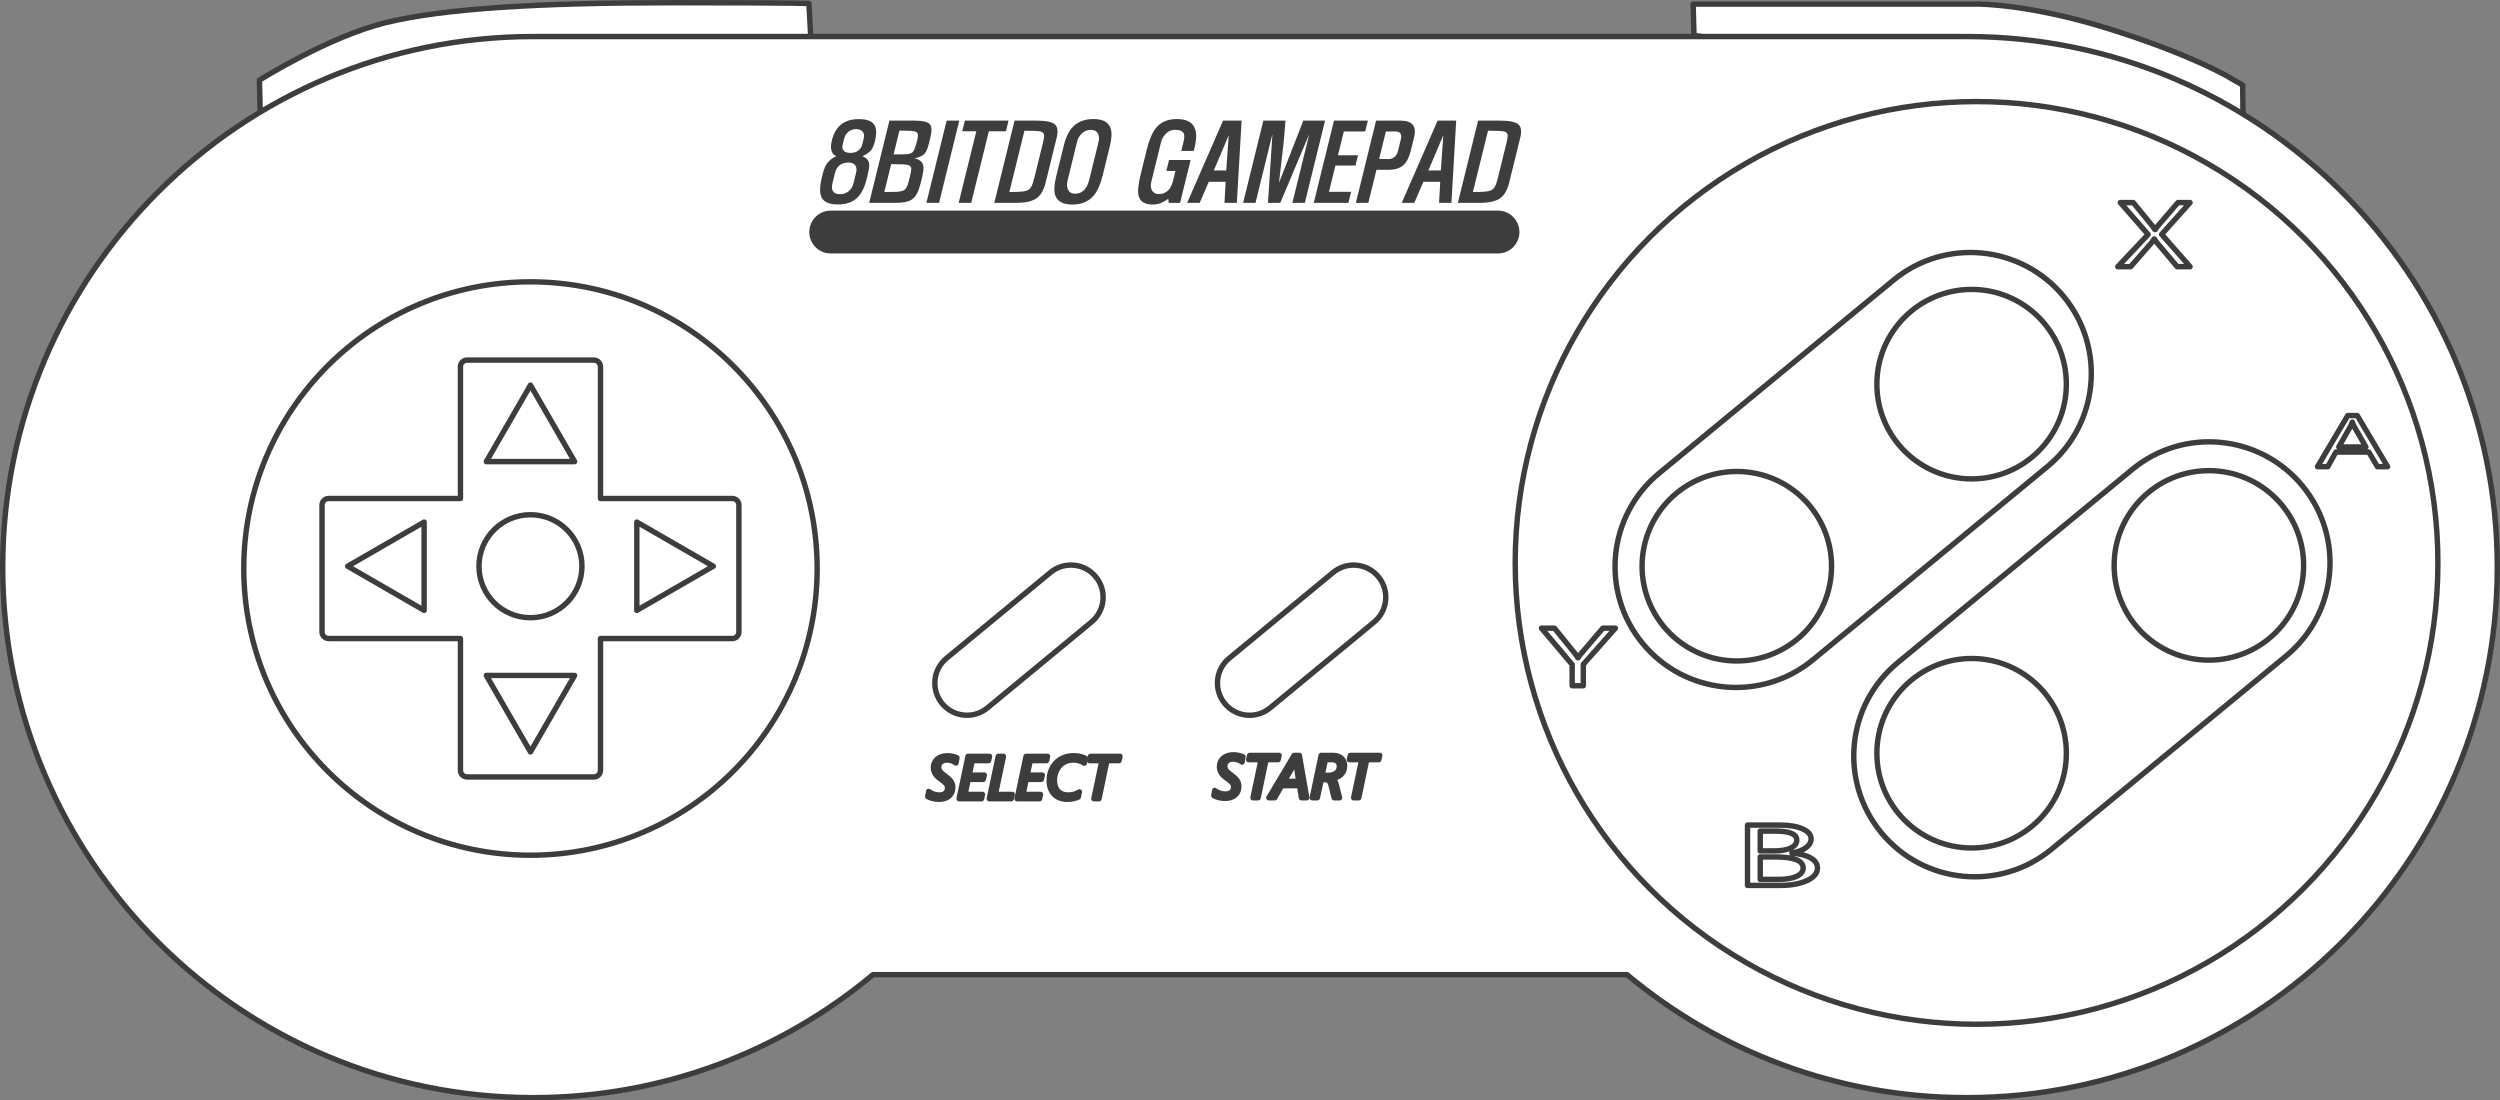 ﻿<?xml version="1.0" encoding="utf-8"?>
<!DOCTYPE svg PUBLIC "-//W3C//DTD SVG 1.1//EN" "http://www.w3.org/Graphics/SVG/1.1/DTD/svg11.dtd">
<svg xmlns="http://www.w3.org/2000/svg" xmlns:xlink="http://www.w3.org/1999/xlink" version="1.1" baseProfile="full" width="460.927" height="202.872" viewBox="0 0 460.93 202.87" enable-background="new 0 0 460.93 202.87" xml:space="preserve">
	<rect x="0" y="0" width="460.93" height="202.87" fill="#808080" stroke="none"/>
	<g>
		<path fill="#FFFFFF" fill-opacity="1" stroke-linejoin="round" stroke="#3D3D3D" stroke-opacity="1" d="M 413.549,21.639L 312.323,6.525L 312.171,0.753L 364.726,0.753C 364.726,0.753 374.446,0.702 389.635,5.563C 404.824,10.424 411.204,14.373 411.204,14.373L 413.482,15.689L 413.549,21.639 Z "/>
		<path fill="#FFFFFF" fill-opacity="1" stroke-linejoin="round" stroke="#3D3D3D" stroke-opacity="1" d="M 149.483,6.955L 47.982,20.853L 47.83,14.778C 47.83,14.778 60.589,6.728 71.221,4.146C 81.853,1.563 99.405,0.5 123.927,0.5C 148.45,0.5 149.141,0.652 149.141,0.652L 149.483,6.955 Z "/>
		<path fill="#FFFFFF" fill-opacity="1" stroke-linejoin="round" stroke="#3D3D3D" stroke-opacity="1" d="M 98.318,6.736C 98.55,6.736 98.781,6.737 99.013,6.739L 99.013,6.736L 361.48,6.736L 361.48,6.743L 362.609,6.736C 416.633,6.736 460.427,50.531 460.427,104.554C 460.427,158.578 416.632,202.372 362.609,202.372C 338.779,202.372 316.939,193.851 299.971,179.69L 160.957,179.69C 143.988,193.851 122.148,202.372 98.318,202.372C 44.295,202.372 0.5,158.578 0.5,104.554C 0.5,50.531 44.295,6.736 98.318,6.736 Z "/>
		<path fill="#FFFFFF" fill-opacity="1" stroke-linejoin="round" stroke="#3D3D3D" stroke-opacity="1" d="M 202.029,106.336L 202.029,106.336C 204.114,108.862 203.757,112.599 201.232,114.685L 182.061,130.514C 179.535,132.599 175.797,132.242 173.712,129.717L 173.712,129.717C 171.627,127.191 171.983,123.453 174.509,121.368L 193.68,105.539C 196.206,103.453 199.944,103.81 202.029,106.336 Z "/>
		<path fill="#FFFFFF" fill-opacity="1" stroke-linejoin="round" stroke="#3D3D3D" stroke-opacity="1" d="M 254.14,106.339L 254.14,106.339C 256.225,108.865 255.869,112.603 253.343,114.688L 234.171,130.518C 231.645,132.603 227.908,132.246 225.823,129.72L 225.823,129.72C 223.738,127.195 224.094,123.457 226.62,121.372L 245.792,105.542C 248.318,103.457 252.055,103.814 254.14,106.339 Z "/>
		<g>
			<ellipse fill="none" stroke-linejoin="round" stroke="#3D3D3D" stroke-opacity="1" cx="97.803" cy="104.818" rx="52.858" ry="52.858"/>
			<g>
				<path fill="none" stroke-linejoin="round" stroke="#3D3D3D" stroke-opacity="1" d="M 86.108,66.389L 109.499,66.389C 110.17,66.389 110.714,66.933 110.714,67.604L 110.714,91.907L 135.017,91.907C 135.688,91.907 136.232,92.451 136.232,93.122L 136.232,116.513C 136.232,117.184 135.688,117.728 135.017,117.728L 110.714,117.728L 110.714,142.031C 110.714,142.702 110.17,143.246 109.499,143.246L 86.108,143.246C 85.437,143.246 84.893,142.702 84.893,142.031L 84.893,117.728L 60.59,117.728C 59.919,117.728 59.375,117.184 59.375,116.513L 59.375,93.122C 59.375,92.451 59.919,91.907 60.59,91.907L 84.893,91.907L 84.893,67.604C 84.893,66.933 85.437,66.389 86.108,66.389 Z "/>
				<g>
					<path fill="#FFFFFF" fill-opacity="1" stroke-linejoin="round" stroke="#3D3D3D" stroke-opacity="1" d="M 97.803,71.006L 89.663,85.106L 105.943,85.106L 97.803,71.006 Z "/>
					<path fill="#FFFFFF" fill-opacity="1" stroke-linejoin="round" stroke="#3D3D3D" stroke-opacity="1" d="M 97.803,138.629L 105.943,124.53L 89.663,124.53L 97.803,138.629 Z "/>
					<g>
						<path fill="none" stroke-linejoin="round" stroke="#3D3D3D" stroke-opacity="1" d="M 97.803,94.9C 103.046,94.9 107.297,99.151 107.297,104.394C 107.297,109.637 103.046,113.887 97.803,113.887C 92.561,113.887 88.31,109.637 88.31,104.394C 88.31,99.151 92.561,94.9 97.803,94.9 Z "/>
						<path fill="#FFFFFF" fill-opacity="1" stroke-linejoin="round" stroke="#3D3D3D" stroke-opacity="1" d="M 131.51,104.394L 117.411,96.254L 117.411,112.534L 131.51,104.394 Z "/>
						<path fill="#FFFFFF" fill-opacity="1" stroke-linejoin="round" stroke="#3D3D3D" stroke-opacity="1" d="M 64.097,104.394L 78.196,112.534L 78.196,96.254L 64.097,104.394 Z "/>
					</g>
				</g>
			</g>
		</g>
		<ellipse fill="none" stroke-linejoin="round" stroke="#3D3D3D" stroke-opacity="1" cx="364.421" cy="103.786" rx="85.059" ry="85.059"/>
		<path fill="none" stroke-linejoin="round" stroke="#3D3D3D" stroke-opacity="1" d="M 380.492,54.668L 380.492,54.668C 388.319,64.169 386.964,78.216 377.463,86.044L 334.233,121.662C 324.733,129.489 310.686,128.133 302.858,118.633L 302.858,118.633C 295.03,109.132 296.386,95.085 305.887,87.257L 349.116,51.639C 358.617,43.811 372.664,45.167 380.492,54.668 Z "/>
		<path fill="none" stroke-linejoin="round" stroke="#3D3D3D" stroke-opacity="1" d="M 424.504,89.576L 424.504,89.576C 432.331,99.076 430.975,113.124 421.475,120.951L 378.245,156.569C 368.745,164.397 354.697,163.041 346.87,153.54L 346.87,153.54C 339.042,144.04 340.398,129.992 349.898,122.165L 393.128,86.547C 402.628,78.719 416.676,80.075 424.504,89.576 Z "/>
		<path fill="#FFFFFF" fill-opacity="1" stroke-linejoin="round" stroke="#3D3D3D" stroke-opacity="1" d="M 320.221,86.926C 329.868,86.926 337.688,94.747 337.688,104.394C 337.688,114.041 329.868,121.861 320.221,121.861C 310.574,121.861 302.753,114.041 302.753,104.394C 302.753,94.747 310.574,86.926 320.221,86.926 Z "/>
		<path fill="#FFFFFF" fill-opacity="1" stroke-linejoin="round" stroke="#3D3D3D" stroke-opacity="1" d="M 363.51,53.358C 373.157,53.358 380.978,61.178 380.978,70.826C 380.978,80.473 373.157,88.293 363.51,88.293C 353.863,88.293 346.043,80.473 346.043,70.826C 346.043,61.178 353.863,53.358 363.51,53.358 Z "/>
		<path fill="none" stroke-linejoin="round" stroke="#3D3D3D" stroke-opacity="1" d="M 363.51,121.405C 373.157,121.405 380.978,129.226 380.978,138.873C 380.978,148.52 373.157,156.34 363.51,156.34C 353.863,156.34 346.043,148.52 346.043,138.873C 346.043,129.226 353.863,121.405 363.51,121.405 Z "/>
		<path fill="#FFFFFF" fill-opacity="1" stroke-linejoin="round" stroke="#3D3D3D" stroke-opacity="1" d="M 407.255,86.774C 416.902,86.774 424.723,94.594 424.723,104.242C 424.723,113.889 416.902,121.709 407.255,121.709C 397.608,121.709 389.787,113.889 389.787,104.242C 389.787,94.594 397.608,86.774 407.255,86.774 Z "/>
		<path fill="none" stroke-linejoin="round" stroke="#3D3D3D" stroke-opacity="1" d="M 403.786,49.163L 401.414,49.163L 397.596,44.641C 397.479,44.504 397.351,44.309 397.213,44.056L 397.169,44.056C 397.091,44.182 396.959,44.378 396.774,44.641L 392.839,49.163L 390.457,49.163L 396.054,43.225L 390.925,37.351L 393.314,37.351L 396.716,41.504C 396.94,41.778 397.137,42.052 397.308,42.326L 397.355,42.326C 397.604,41.964 397.82,41.678 398.006,41.469L 401.546,37.351L 403.786,37.351L 398.55,43.207L 403.786,49.163 Z "/>
		<path fill="none" stroke-linejoin="round" stroke="#3D3D3D" stroke-opacity="1" d="M 297.832,115.817L 291.918,122.488L 291.918,126.431L 289.861,126.431L 289.861,122.517L 284.205,115.817L 286.603,115.817L 290.492,120.624C 290.54,120.682 290.681,120.899 290.914,121.275L 290.95,121.275C 291.033,121.108 291.189,120.891 291.416,120.624L 295.518,115.817L 297.832,115.817 Z "/>
		<path fill="none" stroke-linejoin="round" stroke="#3D3D3D" stroke-opacity="1" d="M 322.193,163.242L 322.193,152.116L 328.082,152.116C 329.874,152.116 331.294,152.35 332.343,152.819C 333.391,153.287 333.916,153.897 333.916,154.649C 333.916,155.277 333.602,155.822 332.975,156.286C 332.347,156.749 331.482,157.079 330.38,157.274L 330.38,157.307C 331.806,157.394 332.947,157.678 333.803,158.158C 334.66,158.638 335.088,159.264 335.088,160.033C 335.088,160.989 334.445,161.762 333.16,162.354C 331.875,162.946 330.254,163.242 328.297,163.242L 322.193,163.242 Z M 324.537,153.229L 324.537,156.884L 327.015,156.884C 328.34,156.884 329.381,156.709 330.14,156.359C 330.899,156.009 331.278,155.515 331.278,154.878C 331.278,153.778 329.958,153.229 327.317,153.229L 324.537,153.229 Z M 324.537,157.997L 324.537,162.13L 327.885,162.13C 329.332,162.13 330.454,161.943 331.253,161.569C 332.051,161.196 332.45,160.683 332.45,160.031C 332.45,158.675 330.757,157.997 327.372,157.997L 324.537,157.997 Z "/>
		<path fill="none" stroke-linejoin="round" stroke="#3D3D3D" stroke-opacity="1" d="M 440.205,86.039L 438.321,86.039L 436.741,83.347L 430.669,83.347L 429.179,86.039L 427.285,86.039L 432.854,76.618L 434.617,76.618L 440.205,86.039 Z M 436.203,82.405L 433.944,78.454C 433.871,78.324 433.798,78.116 433.726,77.83L 433.684,77.83C 433.616,78.095 433.537,78.303 433.447,78.454L 431.204,82.405L 436.203,82.405 Z "/>
		<g>
			<path fill="#3D3D3D" fill-opacity="1" stroke-linejoin="round" stroke="#3D3D3D" stroke-opacity="1" d="M 176.251,140.676C 176.161,140.6 176.053,140.528 175.927,140.461C 175.802,140.393 175.668,140.333 175.524,140.283C 175.381,140.232 175.231,140.192 175.076,140.163C 174.92,140.133 174.766,140.118 174.613,140.118C 174.322,140.118 174.079,140.16 173.881,140.244C 173.684,140.327 173.525,140.433 173.405,140.562C 173.285,140.69 173.199,140.83 173.146,140.982C 173.094,141.134 173.068,141.277 173.068,141.411C 173.068,141.58 173.091,141.733 173.138,141.87C 173.185,142.007 173.256,142.139 173.351,142.266C 173.446,142.392 173.567,142.518 173.716,142.644C 173.864,142.77 174.038,142.905 174.238,143.049C 174.462,143.212 174.662,143.372 174.839,143.531C 175.015,143.691 175.165,143.854 175.288,144.022C 175.411,144.189 175.504,144.366 175.568,144.552C 175.631,144.738 175.663,144.938 175.663,145.154C 175.663,145.288 175.649,145.435 175.623,145.596C 175.596,145.757 175.547,145.918 175.476,146.08C 175.405,146.242 175.308,146.401 175.185,146.556C 175.061,146.712 174.904,146.849 174.714,146.968C 174.523,147.087 174.294,147.182 174.026,147.255C 173.758,147.326 173.442,147.362 173.078,147.362C 172.875,147.362 172.676,147.348 172.48,147.319C 172.285,147.29 172.099,147.252 171.922,147.204C 171.746,147.156 171.584,147.103 171.437,147.043C 171.29,146.983 171.165,146.924 171.06,146.865L 171.217,145.914C 171.333,146.004 171.466,146.09 171.615,146.171C 171.764,146.251 171.922,146.322 172.088,146.384C 172.255,146.445 172.427,146.494 172.605,146.529C 172.782,146.565 172.958,146.582 173.132,146.582C 173.409,146.582 173.646,146.549 173.843,146.481C 174.04,146.414 174.203,146.322 174.332,146.204C 174.461,146.087 174.555,145.948 174.615,145.788C 174.675,145.628 174.705,145.455 174.705,145.269C 174.705,145.107 174.68,144.961 174.629,144.831C 174.579,144.7 174.501,144.573 174.396,144.449C 174.291,144.325 174.157,144.199 173.996,144.07C 173.835,143.942 173.643,143.8 173.421,143.645C 173.244,143.519 173.074,143.383 172.913,143.237C 172.752,143.091 172.61,142.931 172.488,142.757C 172.366,142.584 172.27,142.395 172.199,142.192C 172.128,141.988 172.093,141.767 172.093,141.529C 172.093,141.233 172.148,140.953 172.259,140.688C 172.37,140.423 172.534,140.191 172.752,139.99C 172.97,139.79 173.239,139.631 173.56,139.514C 173.881,139.397 174.254,139.338 174.679,139.338C 174.841,139.338 175.003,139.348 175.165,139.369C 175.327,139.389 175.484,139.417 175.636,139.452C 175.789,139.488 175.932,139.527 176.068,139.57C 176.204,139.613 176.325,139.657 176.431,139.702L 176.251,140.676 Z "/>
			<path fill="#3D3D3D" fill-opacity="1" stroke-linejoin="round" stroke="#3D3D3D" stroke-opacity="1" d="M 182.259,140.23L 179.25,140.23L 178.684,142.905L 181.47,142.905L 181.291,143.685L 178.505,143.685L 177.933,146.471L 181.132,146.471L 180.969,147.251L 176.833,147.251L 178.482,139.45L 182.438,139.45L 182.259,140.23 Z "/>
			<path fill="#3D3D3D" fill-opacity="1" stroke-linejoin="round" stroke="#3D3D3D" stroke-opacity="1" d="M 186.449,147.251L 182.405,147.251L 184.054,139.45L 185.002,139.45L 183.521,146.471L 186.628,146.471L 186.449,147.251 Z "/>
			<path fill="#3D3D3D" fill-opacity="1" stroke-linejoin="round" stroke="#3D3D3D" stroke-opacity="1" d="M 192.958,140.23L 189.949,140.23L 189.383,142.905L 192.169,142.905L 191.99,143.685L 189.203,143.685L 188.632,146.471L 191.831,146.471L 191.668,147.251L 187.532,147.251L 189.181,139.45L 193.137,139.45L 192.958,140.23 Z "/>
			<path fill="#3D3D3D" fill-opacity="1" stroke-linejoin="round" stroke="#3D3D3D" stroke-opacity="1" d="M 199.913,140.703C 199.807,140.636 199.687,140.567 199.551,140.497C 199.415,140.427 199.265,140.364 199.101,140.308C 198.938,140.252 198.759,140.207 198.565,140.172C 198.371,140.136 198.163,140.118 197.942,140.118C 197.398,140.118 196.908,140.215 196.471,140.408C 196.034,140.602 195.663,140.868 195.358,141.208C 195.054,141.549 194.819,141.948 194.653,142.406C 194.488,142.864 194.405,143.359 194.405,143.892C 194.405,144.327 194.465,144.712 194.584,145.046C 194.704,145.379 194.875,145.661 195.096,145.889C 195.318,146.118 195.583,146.291 195.891,146.407C 196.199,146.524 196.54,146.582 196.914,146.582C 197.153,146.582 197.371,146.568 197.567,146.539C 197.763,146.51 197.945,146.469 198.111,146.416C 198.278,146.363 198.435,146.301 198.582,146.229C 198.728,146.157 198.871,146.08 199.009,145.997L 198.797,146.952C 198.503,147.085 198.188,147.187 197.853,147.257C 197.517,147.327 197.141,147.362 196.723,147.362C 196.229,147.362 195.781,147.281 195.377,147.119C 194.973,146.956 194.628,146.726 194.343,146.429C 194.058,146.132 193.838,145.774 193.681,145.356C 193.525,144.937 193.447,144.472 193.447,143.96C 193.447,143.281 193.555,142.658 193.771,142.092C 193.987,141.526 194.293,141.04 194.691,140.632C 195.088,140.225 195.565,139.907 196.122,139.68C 196.679,139.452 197.297,139.338 197.975,139.338C 198.439,139.338 198.85,139.386 199.208,139.482C 199.565,139.578 199.867,139.686 200.113,139.807L 199.913,140.703 Z "/>
			<path fill="#3D3D3D" fill-opacity="1" stroke-linejoin="round" stroke="#3D3D3D" stroke-opacity="1" d="M 206.311,140.23L 204.09,140.23L 202.621,147.251L 201.686,147.251L 203.166,140.23L 200.895,140.23L 201.069,139.45L 206.49,139.45L 206.311,140.23 Z "/>
		</g>
		<g>
			<path fill="#3D3D3D" fill-opacity="1" stroke-linejoin="round" stroke="#3D3D3D" stroke-opacity="1" d="M 228.992,140.502C 228.902,140.427 228.794,140.355 228.668,140.287C 228.543,140.219 228.409,140.16 228.265,140.109C 228.122,140.059 227.972,140.019 227.817,139.989C 227.661,139.96 227.507,139.945 227.354,139.945C 227.063,139.945 226.82,139.987 226.622,140.07C 226.425,140.154 226.266,140.26 226.146,140.388C 226.026,140.516 225.94,140.656 225.887,140.808C 225.835,140.961 225.809,141.103 225.809,141.237C 225.809,141.406 225.832,141.56 225.88,141.697C 225.927,141.834 225.997,141.965 226.092,142.092C 226.187,142.218 226.308,142.345 226.457,142.471C 226.605,142.597 226.78,142.732 226.979,142.875C 227.203,143.038 227.403,143.199 227.58,143.358C 227.756,143.517 227.906,143.68 228.029,143.848C 228.152,144.016 228.245,144.193 228.309,144.378C 228.372,144.564 228.404,144.765 228.404,144.981C 228.404,145.114 228.39,145.261 228.364,145.422C 228.337,145.583 228.288,145.744 228.217,145.906C 228.147,146.068 228.049,146.227 227.926,146.383C 227.802,146.538 227.645,146.676 227.455,146.794C 227.264,146.913 227.035,147.009 226.767,147.081C 226.499,147.153 226.183,147.189 225.819,147.189C 225.616,147.189 225.417,147.174 225.221,147.145C 225.026,147.116 224.84,147.078 224.663,147.03C 224.487,146.983 224.325,146.929 224.178,146.869C 224.031,146.81 223.906,146.75 223.801,146.691L 223.958,145.74C 224.074,145.831 224.207,145.916 224.356,145.997C 224.505,146.078 224.663,146.149 224.829,146.21C 224.996,146.272 225.168,146.32 225.346,146.356C 225.523,146.391 225.699,146.409 225.873,146.409C 226.15,146.409 226.387,146.375 226.584,146.308C 226.781,146.24 226.944,146.148 227.073,146.031C 227.202,145.914 227.296,145.775 227.356,145.615C 227.416,145.454 227.446,145.281 227.446,145.096C 227.446,144.933 227.421,144.787 227.37,144.657C 227.32,144.527 227.242,144.4 227.137,144.276C 227.032,144.151 226.899,144.025 226.737,143.897C 226.576,143.769 226.384,143.627 226.163,143.471C 225.985,143.346 225.815,143.21 225.654,143.064C 225.493,142.917 225.351,142.757 225.229,142.584C 225.107,142.41 225.011,142.222 224.94,142.018C 224.869,141.814 224.834,141.593 224.834,141.355C 224.834,141.059 224.889,140.779 225,140.514C 225.111,140.25 225.275,140.017 225.493,139.817C 225.711,139.617 225.98,139.458 226.301,139.341C 226.622,139.223 226.995,139.165 227.42,139.165C 227.582,139.165 227.745,139.175 227.906,139.195C 228.068,139.215 228.225,139.243 228.378,139.279C 228.53,139.314 228.674,139.353 228.809,139.396C 228.945,139.439 229.066,139.483 229.172,139.529L 228.992,140.502 Z "/>
			<path fill="#3D3D3D" fill-opacity="1" stroke-linejoin="round" stroke="#3D3D3D" stroke-opacity="1" d="M 235.648,140.056L 233.428,140.056L 231.958,147.077L 231.023,147.077L 232.503,140.056L 230.232,140.056L 230.406,139.276L 235.827,139.276L 235.648,140.056 Z "/>
			<path fill="#3D3D3D" fill-opacity="1" stroke-linejoin="round" stroke="#3D3D3D" stroke-opacity="1" d="M 239.958,147.077L 239.604,144.849L 236.296,144.849L 235.033,147.077L 233.955,147.077L 238.603,139.276L 239.561,139.276L 240.921,147.077L 239.958,147.077 Z M 238.956,140.751L 238.949,140.627C 238.947,140.579 238.946,140.532 238.946,140.485C 238.946,140.433 238.946,140.386 238.946,140.344L 238.946,140.223L 238.881,140.34C 238.863,140.385 238.843,140.433 238.821,140.482C 238.798,140.531 238.776,140.579 238.752,140.627L 238.69,140.751L 236.764,144.068L 239.456,144.068L 238.956,140.751 Z "/>
			<path fill="#3D3D3D" fill-opacity="1" stroke-linejoin="round" stroke="#3D3D3D" stroke-opacity="1" d="M 247.903,141.202C 247.903,141.539 247.845,141.843 247.727,142.114C 247.609,142.385 247.447,142.618 247.24,142.814C 247.033,143.009 246.787,143.166 246.5,143.283C 246.213,143.4 245.901,143.473 245.563,143.502L 245.563,143.525C 245.734,143.58 245.884,143.694 246.012,143.868C 246.141,144.042 246.246,144.277 246.326,144.572L 246.979,147.077L 245.978,147.077L 245.401,144.732C 245.318,144.388 245.184,144.136 245.001,143.975C 244.817,143.814 244.575,143.734 244.274,143.734L 243.594,143.734L 242.881,147.077L 241.944,147.077L 243.594,139.276L 245.744,139.276C 246.125,139.276 246.451,139.327 246.723,139.428C 246.994,139.529 247.217,139.667 247.392,139.843C 247.566,140.019 247.694,140.223 247.778,140.457C 247.862,140.69 247.903,140.938 247.903,141.202 Z M 246.946,141.287C 246.946,141.11 246.918,140.945 246.864,140.795C 246.809,140.644 246.726,140.514 246.614,140.405C 246.502,140.295 246.359,140.21 246.185,140.149C 246.011,140.087 245.803,140.056 245.563,140.056L 244.362,140.056L 243.762,142.954L 244.84,142.954C 245.221,142.954 245.545,142.907 245.811,142.815C 246.078,142.722 246.295,142.599 246.464,142.447C 246.633,142.295 246.756,142.118 246.832,141.915C 246.908,141.713 246.946,141.503 246.946,141.287 Z "/>
			<path fill="#3D3D3D" fill-opacity="1" stroke-linejoin="round" stroke="#3D3D3D" stroke-opacity="1" d="M 254.204,140.056L 251.984,140.056L 250.514,147.077L 249.579,147.077L 251.059,140.056L 248.788,140.056L 248.962,139.276L 254.383,139.276L 254.204,140.056 Z "/>
		</g>
		<path fill="#3D3D3D" fill-opacity="1" stroke-width="0.2" stroke-linejoin="round" d="M 153.159,38.829L 276.191,38.829C 278.372,38.829 280.14,40.597 280.14,42.778L 280.14,42.778C 280.14,44.959 278.372,46.727 276.191,46.727L 153.159,46.727C 150.978,46.727 149.21,44.959 149.21,42.778L 149.21,42.778C 149.21,40.597 150.978,38.829 153.159,38.829 Z "/>
		<g>
			<path fill="#3D3D3D" fill-opacity="1" stroke-width="0.2" stroke-linejoin="round" d="M 159.03,28.8C 159.784,28.429 160.31,28.058 160.608,27.687C 160.89,27.34 161.13,26.765 161.327,25.963C 161.678,24.537 161.6,23.505 161.093,22.866C 160.612,22.263 159.698,21.961 158.35,21.961C 157.013,21.961 155.935,22.281 155.115,22.919C 154.28,23.569 153.702,24.549 153.379,25.86C 153.191,26.625 153.158,27.246 153.281,27.723C 153.408,28.22 153.706,28.58 154.173,28.8C 153.331,29.172 152.703,29.711 152.291,30.419C 152.041,30.86 151.791,31.592 151.54,32.613L 151.504,32.822C 151.093,34.492 151.097,35.71 151.517,36.475C 151.969,37.288 152.956,37.695 154.477,37.695C 155.966,37.695 157.132,37.306 157.975,36.528C 158.787,35.797 159.392,34.619 159.792,32.994L 159.813,32.908C 159.996,32.165 160.112,31.649 160.161,31.36C 160.245,30.884 160.274,30.501 160.248,30.21C 160.208,29.885 160.096,29.613 159.912,29.394C 159.716,29.173 159.422,28.975 159.03,28.8 Z M 158.991,26.573C 158.86,27.107 158.597,27.514 158.203,27.793C 157.822,28.058 157.348,28.191 156.783,28.191C 156.197,28.191 155.786,28.052 155.55,27.773C 155.311,27.508 155.248,27.148 155.359,26.695L 155.642,25.545C 155.768,25.035 156.021,24.623 156.402,24.312C 156.8,23.974 157.287,23.805 157.863,23.805C 158.407,23.805 158.808,23.967 159.065,24.292C 159.313,24.606 159.373,25.024 159.244,25.545L 158.991,26.573 Z M 157.359,33.796C 157.202,34.435 156.897,34.928 156.442,35.275C 156.009,35.624 155.488,35.798 154.879,35.798C 154.26,35.798 153.83,35.624 153.589,35.275C 153.357,34.939 153.32,34.452 153.477,33.813L 153.961,31.847C 154.109,31.244 154.397,30.779 154.825,30.455C 155.242,30.13 155.766,29.967 156.395,29.967C 156.993,29.967 157.42,30.135 157.674,30.471C 157.927,30.807 157.982,31.266 157.839,31.847L 157.359,33.796 Z "/>
			<path fill="#3D3D3D" fill-opacity="1" stroke-width="0.2" stroke-linejoin="round" d="M 160.254,37.4L 164.965,37.4C 165.747,37.4 166.373,37.353 166.841,37.26C 167.375,37.167 167.814,36.999 168.157,36.754C 168.509,36.51 168.815,36.151 169.075,35.676C 169.317,35.223 169.532,34.614 169.72,33.849L 170.068,32.437C 170.316,31.429 170.339,30.693 170.136,30.229C 169.942,29.741 169.451,29.398 168.663,29.201C 169.494,29.005 170.077,28.732 170.414,28.383C 170.745,28.047 171.019,27.438 171.236,26.556L 171.554,25.267C 171.845,24.084 171.792,23.284 171.396,22.866C 170.998,22.449 170.066,22.24 168.6,22.24L 163.986,22.24L 160.254,37.4 Z M 165.83,24.083L 165.995,24.083C 166.918,24.083 167.534,24.095 167.843,24.119C 168.338,24.142 168.685,24.211 168.884,24.328C 169.097,24.432 169.215,24.612 169.239,24.869C 169.258,25.101 169.208,25.46 169.088,25.946C 168.927,26.561 168.797,27.002 168.698,27.269C 168.568,27.618 168.424,27.873 168.264,28.035C 168.106,28.198 167.883,28.309 167.596,28.366C 167.354,28.424 166.993,28.452 166.515,28.452L 164.751,28.469L 165.83,24.083 Z M 164.309,30.262L 164.408,30.262C 165.429,30.262 166.11,30.274 166.452,30.299C 166.991,30.321 167.372,30.384 167.595,30.488C 167.83,30.594 167.967,30.768 168.006,31.012C 168.038,31.232 167.998,31.575 167.883,32.039L 167.532,33.465C 167.412,33.953 167.279,34.319 167.132,34.562C 166.979,34.829 166.769,35.02 166.5,35.136C 166.254,35.253 165.893,35.328 165.417,35.361C 165.107,35.385 164.523,35.398 163.666,35.398L 163.041,35.414L 164.309,30.262 Z "/>
			<path fill="#3D3D3D" fill-opacity="1" stroke-width="0.2" stroke-linejoin="round" d="M 174.534,22.24L 170.802,37.4L 173.134,37.4L 176.866,22.24L 174.534,22.24 Z "/>
			<path fill="#3D3D3D" fill-opacity="1" stroke-width="0.2" stroke-linejoin="round" d="M 177.893,22.24L 177.41,24.206L 180.002,24.206L 176.754,37.4L 179.068,37.4L 182.316,24.206L 185.461,24.206L 185.945,22.24L 177.893,22.24 Z "/>
			<path fill="#3D3D3D" fill-opacity="1" stroke-width="0.2" stroke-linejoin="round" d="M 183.322,37.4L 187.383,37.4C 189.078,37.4 190.322,37.115 191.115,36.545C 191.889,36.001 192.443,35.049 192.777,33.69L 194.812,25.425C 195.106,24.23 195.005,23.406 194.507,22.953C 193.995,22.477 192.875,22.24 191.146,22.24L 187.054,22.24L 183.322,37.4 Z M 188.877,24.103C 189.954,24.103 190.685,24.114 191.071,24.136C 191.606,24.172 191.977,24.253 192.184,24.381C 192.4,24.52 192.509,24.741 192.512,25.041C 192.516,25.284 192.443,25.714 192.291,26.331L 190.749,32.596C 190.563,33.35 190.401,33.877 190.263,34.178C 190.092,34.562 189.865,34.84 189.583,35.013C 189.304,35.176 188.887,35.281 188.331,35.328C 187.918,35.374 187.174,35.398 186.097,35.398L 188.877,24.103 Z "/>
			<path fill="#3D3D3D" fill-opacity="1" stroke-width="0.2" stroke-linejoin="round" d="M 204.63,26.938C 204.976,25.534 205.025,24.45 204.779,23.685C 204.391,22.525 203.333,21.945 201.605,21.945C 199.845,21.945 198.491,22.525 197.541,23.685C 196.92,24.439 196.442,25.523 196.106,26.938L 194.735,32.507C 194.364,34.016 194.295,35.153 194.529,35.918C 194.887,37.114 195.952,37.711 197.724,37.711C 199.463,37.711 200.811,37.114 201.767,35.918C 202.383,35.142 202.88,34.005 203.259,32.507L 204.63,26.938 Z M 200.818,33.153C 200.644,33.86 200.386,34.423 200.045,34.84C 199.576,35.42 198.966,35.709 198.217,35.709C 197.521,35.709 197.071,35.42 196.866,34.84C 196.695,34.388 196.689,33.842 196.846,33.203L 198.585,26.138C 198.725,25.57 198.991,25.083 199.383,24.676C 199.863,24.188 200.44,23.944 201.113,23.944C 201.754,23.944 202.197,24.176 202.441,24.64C 202.659,25.036 202.693,25.535 202.545,26.138L 200.818,33.153 Z "/>
			<path fill="#3D3D3D" fill-opacity="1" stroke-width="0.2" stroke-linejoin="round" d="M 220.251,27.183C 220.668,25.488 220.631,24.206 220.138,23.337C 219.616,22.409 218.567,21.945 216.991,21.945C 215.318,21.945 214.032,22.489 213.133,23.579C 212.446,24.426 211.87,25.795 211.405,27.687L 210.295,32.195C 209.841,34.04 209.726,35.369 209.95,36.18C 210.241,37.201 211.104,37.711 212.539,37.711C 213.083,37.711 213.603,37.608 214.1,37.4C 214.498,37.236 214.929,36.987 215.393,36.651L 215.485,37.4L 217.571,37.4L 219.517,29.497L 215.539,29.497L 215.042,31.516L 216.722,31.516L 216.272,33.342C 216.086,34.098 215.791,34.678 215.387,35.083C 214.936,35.547 214.374,35.779 213.701,35.779C 213.102,35.779 212.672,35.565 212.409,35.136C 212.154,34.707 212.11,34.155 212.276,33.482L 214.071,26.191C 214.208,25.634 214.481,25.14 214.892,24.71C 215.39,24.188 215.961,23.927 216.602,23.927C 217.547,23.927 218.108,24.183 218.287,24.693C 218.398,24.996 218.363,25.518 218.18,26.261L 218.133,26.45L 217.794,27.826L 220.092,27.826L 220.251,27.183 Z "/>
			<path fill="#3D3D3D" fill-opacity="1" stroke-width="0.2" stroke-linejoin="round" d="M 225.495,22.24L 218.878,37.4L 221.194,37.4L 222.867,33.518L 225.979,33.518L 225.759,37.4L 228.041,37.4L 228.919,22.24L 225.495,22.24 Z M 226.544,24.938L 226.086,31.429L 223.788,31.429L 226.544,24.938 Z "/>
			<path fill="#3D3D3D" fill-opacity="1" stroke-width="0.2" stroke-linejoin="round" d="M 240.297,22.24L 235.809,33.71L 236.692,26.085L 237.002,22.24L 232.928,22.24L 229.197,37.4L 231.479,37.4L 234.602,24.71L 233.777,37.4L 236.043,37.4L 241.4,24.71L 238.276,37.4L 240.574,37.4L 244.306,22.24L 240.297,22.24 Z "/>
			<path fill="#3D3D3D" fill-opacity="1" stroke-width="0.2" stroke-linejoin="round" d="M 242.22,37.4L 248.61,37.4L 249.112,35.361L 245.022,35.361L 246.213,30.524L 249.911,30.524L 250.378,28.628L 246.679,28.628L 247.759,24.242L 251.703,24.242L 252.196,22.24L 245.951,22.24L 242.22,37.4 Z "/>
			<path fill="#3D3D3D" fill-opacity="1" stroke-width="0.2" stroke-linejoin="round" d="M 249.982,37.4L 252.28,37.4L 253.78,31.307L 255.963,31.307C 257.149,31.307 258.058,31.034 258.692,30.488C 259.324,29.955 259.792,29.068 260.098,27.826L 260.715,25.32C 260.975,24.263 260.885,23.48 260.446,22.97C 260.032,22.483 259.288,22.24 258.213,22.24L 253.714,22.24L 249.982,37.4 Z M 255.519,24.242L 257.329,24.242C 257.697,24.242 257.971,24.34 258.151,24.537C 258.364,24.78 258.409,25.152 258.286,25.651L 257.751,27.826C 257.622,28.348 257.385,28.736 257.038,28.993C 256.746,29.214 256.404,29.324 256.013,29.324L 254.272,29.305L 255.519,24.242 Z "/>
			<path fill="#3D3D3D" fill-opacity="1" stroke-width="0.2" stroke-linejoin="round" d="M 265.057,22.24L 258.441,37.4L 260.757,37.4L 262.43,33.518L 265.541,33.518L 265.321,37.4L 267.603,37.4L 268.482,22.24L 265.057,22.24 Z M 266.106,24.938L 265.648,31.429L 263.35,31.429L 266.106,24.938 Z "/>
			<path fill="#3D3D3D" fill-opacity="1" stroke-width="0.2" stroke-linejoin="round" d="M 268.79,37.4L 272.851,37.4C 274.547,37.4 275.791,37.115 276.583,36.545C 277.357,36.001 277.911,35.049 278.245,33.69L 280.28,25.425C 280.574,24.23 280.473,23.406 279.976,22.953C 279.463,22.477 278.343,22.24 276.614,22.24L 272.522,22.24L 268.79,37.4 Z M 274.346,24.103C 275.422,24.103 276.153,24.114 276.539,24.136C 277.074,24.172 277.445,24.253 277.652,24.381C 277.868,24.52 277.978,24.741 277.98,25.041C 277.985,25.284 277.911,25.714 277.759,26.331L 276.217,32.596C 276.031,33.35 275.869,33.877 275.731,34.178C 275.56,34.562 275.333,34.84 275.051,35.013C 274.772,35.176 274.355,35.281 273.799,35.328C 273.386,35.374 272.642,35.398 271.565,35.398L 274.346,24.103 Z "/>
		</g>
	</g>
</svg>
